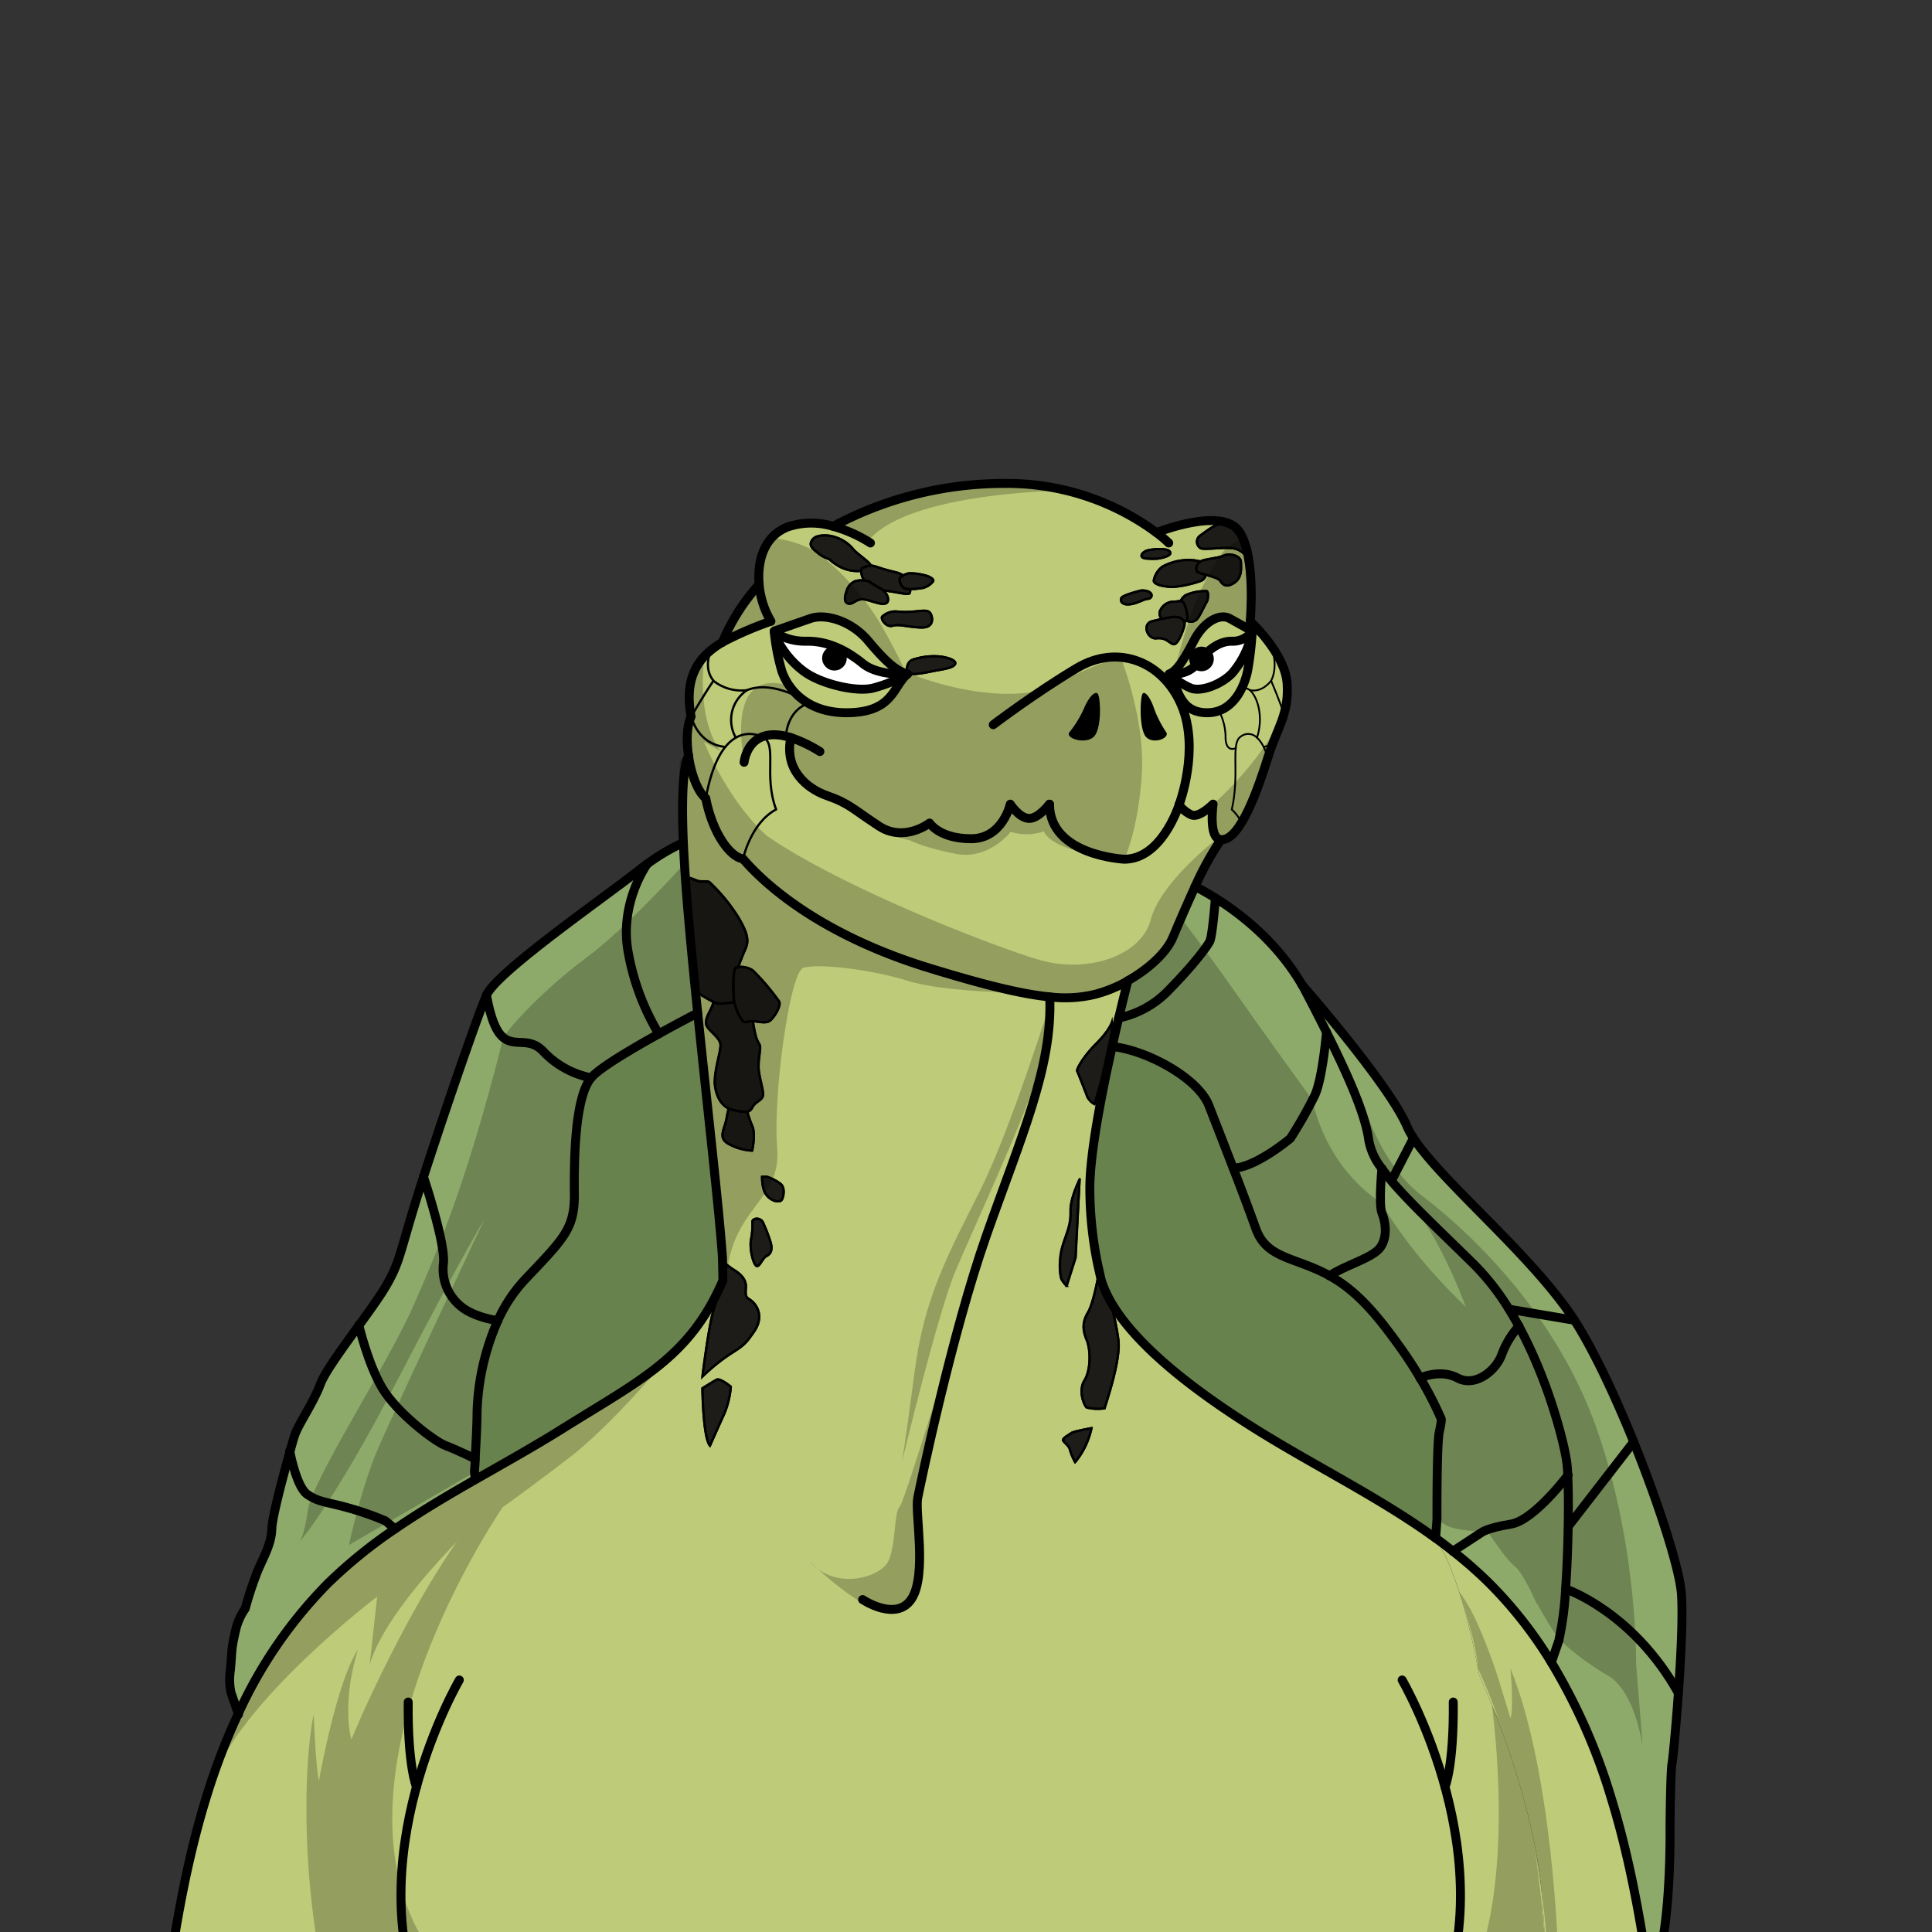 <svg xmlns="http://www.w3.org/2000/svg" xmlns:xlink="http://www.w3.org/1999/xlink" viewBox="0 0 432 432">
  <rect x="0" y="0" width="432" height="432" fill="#333333" stroke="none"/>
  <defs>
    <style>.BUNTAI_TURTLE_BODY_TURTLE_BODY_42_cls-1,.BUNTAI_TURTLE_BODY_TURTLE_BODY_42_cls-10,.BUNTAI_TURTLE_BODY_TURTLE_BODY_42_cls-11{fill:none;stroke-linecap:round;stroke-linejoin:round;}.BUNTAI_TURTLE_BODY_TURTLE_BODY_42_cls-1,.BUNTAI_TURTLE_BODY_TURTLE_BODY_42_cls-10,.BUNTAI_TURTLE_BODY_TURTLE_BODY_42_cls-11,.BUNTAI_TURTLE_BODY_TURTLE_BODY_42_cls-5{stroke:#000;}.BUNTAI_TURTLE_BODY_TURTLE_BODY_42_cls-1{stroke-width:2px;}.BUNTAI_TURTLE_BODY_TURTLE_BODY_42_cls-2{isolation:isolate;}.BUNTAI_TURTLE_BODY_TURTLE_BODY_42_cls-3{fill:#8daa6a;}.BUNTAI_TURTLE_BODY_TURTLE_BODY_42_cls-4{fill:#becb79;}.BUNTAI_TURTLE_BODY_TURTLE_BODY_42_cls-5{fill:#1d1c18;stroke-miterlimit:10;}.BUNTAI_TURTLE_BODY_TURTLE_BODY_42_cls-10,.BUNTAI_TURTLE_BODY_TURTLE_BODY_42_cls-5{stroke-width:0.5px;}.BUNTAI_TURTLE_BODY_TURTLE_BODY_42_cls-6{fill:#fff;}.BUNTAI_TURTLE_BODY_TURTLE_BODY_42_cls-7{clip-path:url(#BUNTAI_TURTLE_BODY_TURTLE_BODY_42_clip-path);}.BUNTAI_TURTLE_BODY_TURTLE_BODY_42_cls-8{opacity:0.22;mix-blend-mode:multiply;}.BUNTAI_TURTLE_BODY_TURTLE_BODY_42_cls-9{fill:#67824d;}.BUNTAI_TURTLE_BODY_TURTLE_BODY_42_cls-11{stroke-width:0.4px;}</style>
    <clipPath id="clip-path">
      <path class="BUNTAI_TURTLE_BODY_TURTLE_BODY_42_cls-1" d="M280,141.13a5.28,5.28,0,0,1-4.49,2.25c-3-.08-5.68,2.16-7.86,5s-6.21,2.33-6.21,2.33a17.09,17.09,0,0,0,4.89,3.18c2.45.87,7-1,9.23-3.41A20.15,20.15,0,0,0,280,141.13Z" />
    </clipPath>
  </defs>
  <g class="BUNTAI_TURTLE_BODY_TURTLE_BODY_42_cls-2">
    <g id="body">
      <path class="BUNTAI_TURTLE_BODY_TURTLE_BODY_42_cls-3" d="M152.78,188.41a45.79,45.79,0,0,0-8,4.73c-.75.53-1.53,1.12-2.34,1.76-7.52,5.94-31.43,22.48-33.64,27.61-2,4.51-9.65,26.81-14.09,40.61-.62,1.91-1.17,3.66-1.64,5.18-3.85,12.46-3.67,14.06-7,19.66-1.29,2.15-3.47,5.18-5.77,8.34-3.69,5.1-7.67,10.53-8.64,13.15-1.58,4.24-4.9,8.91-5.77,11.49-.2.6-.58,1.85-1,3.48-1.55,5.42-4.05,14.89-4.11,17.41-.09,3.27-1.67,6-3.06,9.17a79.94,79.94,0,0,0-2.89,8.69,13.93,13.93,0,0,0-2,4.24c-1.35,5.59-.83,5.2-1.39,10.14a13.19,13.19,0,0,0,.24,4.49l1.65,4.79A100.89,100.89,0,0,1,73.37,354,107.93,107.93,0,0,1,88.26,341.9c3.38-2.32,6.86-4.5,10.39-6.62q3.76-2.26,7.6-4.43l-.16-1.77c0-.89.11-1.87.16-2.88.21-3.78.42-8.07.42-10.37a54.59,54.59,0,0,1,4.65-20.53,33.57,33.57,0,0,1,5.92-9c8.92-9.44,11.27-11.45,11.19-19.49s.17-21.49,3.75-25.78c1.85-2.21,8.81-6.35,15.12-9.86,3.37-1.87,6.56-3.56,8.69-4.67-.87-8.43-1.68-16.72-2.29-24.09C153.24,196.88,153,192.26,152.78,188.41Z" />
      <path class="BUNTAI_TURTLE_BODY_TURTLE_BODY_42_cls-3" d="M376,356.38c-.4-5.46-5-19.79-10.68-34-4.18-10.33-9-20.57-13.26-27.21-9.28-14.38-29.52-30.82-36-40.74a16.84,16.84,0,0,1-1.43-2.6c-3.93-9.22-22.67-30.72-23.49-31.66l0,0c-5.55-9.53-13.68-15.84-19.37-19.39-1.82-1.14-3.39-2-4.54-2.57-2.08,4.45-4,9-5.05,11.53-1.48,3.44-5.48,7-10,9.54h0c0,.15-.9,3.45-2.06,8.33-.45,1.91-.95,4.05-1.46,6.34,7.7.81,19.2,7,21.63,13.18,1.42,3.63,3.46,8.89,5.44,14s3.91,10.29,5.05,13.5c2.27,6.41,7.92,6.35,15,9.79.52.25,1,.52,1.52.8,6.24,3.48,10.73,8.89,16.13,16.5,1.58,2.22,2.95,4.38,4.1,6.34a81,81,0,0,1,4.72,9.16s.15.29-.43,2.91-.52,19-.52,19.48l-.3,4.24h0c1.31.94,2.59,1.91,3.86,2.92A95.08,95.08,0,0,1,333,354a94.09,94.09,0,0,1,13.94,17.73A132,132,0,0,1,360.27,402c4.07,13.2,6.51,26.83,8.51,40.52,5.07-6.19,4.64-34,4.64-34s.1-12.46.45-14.21c.17-.86.86-7.8,1.42-15.74C375.87,370.4,376.32,361.17,376,356.38Z" />
      <path class="BUNTAI_TURTLE_BODY_TURTLE_BODY_42_cls-4" d="M344.42,456.62s2.4-12.4.17-34.68-13.84-47.38-13.84-47.38h0c-.15-.84-.31-1.67-.47-2.49s-.32-1.63-.49-2.43-.33-1.58-.5-2.36-.34-1.55-.52-2.3a95.58,95.58,0,0,0-4.26-14,26,26,0,0,0-4.33-7.63l.81.58c1.31.94,2.59,1.91,3.86,2.92A95.08,95.08,0,0,1,333,354a94.09,94.09,0,0,1,13.94,17.73A132,132,0,0,1,360.27,402c4.07,13.2,6.51,26.83,8.51,40.52.69,4.71,1.33,9.44,2,14.15Z" />
      <path class="BUNTAI_TURTLE_BODY_TURTLE_BODY_42_cls-4" d="M344.59,421.94c-2.24-22.28-13.84-47.38-13.84-47.38h0c-.62-3.35-1.27-6.57-2-9.58a95.58,95.58,0,0,0-4.26-14,26,26,0,0,0-4.33-7.63q-2.12-1.52-4.28-2.94a14.46,14.46,0,0,0-9.6.27c-3.75,1.32-7.06,3.65-10.41,5.81l-.3.2.3-.2c3.35-2.16,6.66-4.49,10.41-5.81a14.46,14.46,0,0,1,9.6-.27c-11.3-7.48-23.63-13.66-35.15-20.87-17.73-11.09-31.38-22.81-34.54-33.41l-.76-3.39a85.26,85.26,0,0,1-1.76-17.36c.07-7.75,2.68-21.07,5-31.41.51-2.29,1-4.43,1.46-6.34,1.16-4.88,2-8.18,2.06-8.33h0c4.48-2.53,8.48-6.1,10-9.54,1.09-2.57,3-7.08,5.05-11.53A66.56,66.56,0,0,1,273,187.77c4.36.43,8.49-11.92,10.59-18.57s4.63-9.38,4.24-16.24-8.26-14-8.26-14,1.35-14.59-2.49-20.14-18.47.31-18.47.31a56.15,56.15,0,0,0-34-11,80.71,80.71,0,0,0-38.27,9.58,16.76,16.76,0,0,0-10.08.06c-5.4,2-7,7.56-6.53,12.92h0a45.13,45.13,0,0,0-8.2,12.91h0c-5.24,3.09-8.65,7.64-7,16.63-1,2.18-1.05,5.54-.57,8.82,0,0-1.95,1.52-1.2,19.35.17,3.85.46,8.47.92,14,.61,7.37,1.42,15.66,2.29,24.09,2.23,21.76,4.85,44.46,5.53,54.69l.11,5.11c-7.4,17.19-18.27,22.15-36,33.24-6.31,3.95-12.87,7.59-19.37,11.31q-3.82,2.17-7.6,4.43c-3.53,2.12-7,4.3-10.39,6.62A107.93,107.93,0,0,0,73.37,354a100.89,100.89,0,0,0-20.16,29.34A143.37,143.37,0,0,0,46.09,402c-5.47,17.75-8,36.26-10.48,54.67H344.42S346.83,444.22,344.59,421.94ZM86.2,366a.5.5,0,0,0,0-.12c0,.09,0,.19,0,.29Zm-.38,2.4-.09.65Zm-.15,1c-.08.59-.16,1.2-.24,1.82C85.51,370.64,85.59,370,85.67,369.44Zm-.3,2.25c0,.29-.07.57-.11.86C85.3,372.26,85.33,372,85.37,371.69ZM74.3,448.51a93.31,93.31,0,0,1-2.91-27.92c.42-9.77,3.13-19.59,6-27.47-2.87,7.88-5.58,17.69-6,27.47A93.31,93.31,0,0,0,74.3,448.51Zm12.23-84.29a.36.36,0,0,1,0-.1Zm24.23-28.54c-3.75-1.31-8.1-1.47-11.49.63s-5.2,6-6.72,9.67q-2.91,7.09-5.13,14.44l-.09.32.09-.32q2.22-7.34,5.13-14.44c1.52-3.71,3.36-7.59,6.72-9.67s7.74-1.94,11.49-.63,7,3.65,10.41,5.81l.39.26-.39-.26C117.81,339.33,114.51,337,110.76,335.68ZM87.19,361.25l0-.16Z" />
      <path class="BUNTAI_TURTLE_BODY_TURTLE_BODY_42_cls-5" d="M248.63,228.56c.51,3.95-3.9,18.33-3.9,18.33a4,4,0,0,1-1.61-1.66c-.35-1-2.09-5.41-2.27-5.76s1.31-3.15,4.28-6.12S248.63,228.56,248.63,228.56Z" />
      <path class="BUNTAI_TURTLE_BODY_TURTLE_BODY_42_cls-5" d="M241.41,263.64l-.94,17.55-2,6.33a7.77,7.77,0,0,1-1.1-1.39c-.35-.64-.82-4.37.29-7.81s1.74-4.49,1.69-7.51S241.41,263.82,241.41,263.64Z" />
      <path class="BUNTAI_TURTLE_BODY_TURTLE_BODY_42_cls-5" d="M247.57,289.62c.74,1.31,1.87,5.38,2.49,10S247,314.7,247,314.92a10.37,10.37,0,0,1-4-.18c-.48-.3-2-3.67-.53-6s1.45-6.81.53-9.08-1-3.94.3-6.21,2.48-9.16,2.48-9.16A35.25,35.25,0,0,0,247.57,289.62Z" />
      <path class="BUNTAI_TURTLE_BODY_TURTLE_BODY_42_cls-5" d="M239.48,320.47c.57-.44,4.59-1.14,4.59-1.14a17.79,17.79,0,0,1-3.67,7.6,15,15,0,0,1-1.18-2.79c0-.62-1.14-1.49-1.48-2S238.92,320.9,239.48,320.47Z" />
      <path class="BUNTAI_TURTLE_BODY_TURTLE_BODY_42_cls-5" d="M163.41,310.07a19.25,19.25,0,0,1-1.89,7c-1.86,4.11-2.77,6.2-2.77,6.2-1.58-1.83-1.69-12.84-1.69-12.84s2.38-1.49,3.17-1.92S163.41,310.07,163.41,310.07Z" />
      <path class="BUNTAI_TURTLE_BODY_TURTLE_BODY_42_cls-5" d="M168.57,291.39c1.26,1.42,1.88,3.74,0,6.44s-2.31,3.06-5.37,5a42.79,42.79,0,0,0-6.14,5s1.42-11.55,2.51-14.93,2.93-10.06,2.93-10.06l.91.68c.91.68,3.64,1.85,3.37,4.56S167.31,290,168.57,291.39Z" />
      <path class="BUNTAI_TURTLE_BODY_TURTLE_BODY_42_cls-5" d="M170.65,273.43a35.78,35.78,0,0,1,1.67,4.36c.52,1.93-.12,2.63-1,3.09s-1.58,2.68-2.27,2.1-1.52-3.9-1.11-5.94a17.21,17.21,0,0,0,.29-4C168.59,272.2,170.22,272.32,170.65,273.43Z" />
      <path class="BUNTAI_TURTLE_BODY_TURTLE_BODY_42_cls-5" d="M171.5,263.12a10.36,10.36,0,0,1,3.09,1.63c1.11,1,.52,3.2.17,3.61s-1.8.52-3.14-.87-1.22-4.37-1.22-4.37Z" />
      <path class="BUNTAI_TURTLE_BODY_TURTLE_BODY_42_cls-5" d="M162.42,250.24c.21-1.11.38-1.88.49-2.42a3.74,3.74,0,0,0,1.06.33,11.44,11.44,0,0,0,3.13.44,25.38,25.38,0,0,0,1.08,3.11c.88,1.92,0,5.59,0,5.59a12.29,12.29,0,0,1-5.07-1.4C160.38,254.5,162,252.63,162.42,250.24Z" />
      <path class="BUNTAI_TURTLE_BODY_TURTLE_BODY_42_cls-5" d="M168.38,228.35c.09.64.23,1.47.44,2.49.53,2.51,1.17,2.39,1.17,3.38s-.29,2.22-.35,4.08.76,4.2,1,6-1.46,1.69-2.39,3.32a1.74,1.74,0,0,1-1.14,1,11.44,11.44,0,0,1-3.13-.44,3.74,3.74,0,0,1-1.06-.33c-1.64-.76-2.72-2.65-3-5-.4-2.79,1.22-7.34,1.22-9.14s-3-3.38-3.21-4.72.7-2.5,1.28-3.85a6.52,6.52,0,0,0,.36-1.08,3.52,3.52,0,0,0,1.19.36,18.13,18.13,0,0,0,3.46-.38,11.12,11.12,0,0,0,1.92,4.31c.65.35.82.06,1.87,0A2.1,2.1,0,0,1,168.38,228.35Z" />
      <path class="BUNTAI_TURTLE_BODY_TURTLE_BODY_42_cls-5" d="M168,228.34c-1,.06-1.22.35-1.87,0a11.12,11.12,0,0,1-1.92-4.31,9.1,9.1,0,0,1-.11-.93c-.18-2.86-.06-6.35.4-6.7a1.47,1.47,0,0,1,.7-.19,4.85,4.85,0,0,1,3.15.77,52.31,52.31,0,0,1,5.88,6.93c.58,1-1.28,3.91-2.21,4.43s-2.49.06-3.59,0A2.1,2.1,0,0,0,168,228.34Z" />
      <path class="BUNTAI_TURTLE_BODY_TURTLE_BODY_42_cls-5" d="M160.7,224.41a3.52,3.52,0,0,1-1.19-.36,29,29,0,0,1-4-2.43L152.61,196a14.73,14.73,0,0,1,3,.88c1.08.52,2.45.08,3,.43a39.56,39.56,0,0,1,6.55,8c2.07,3.53,2.3,5.16,1.52,6.91s-1.55,3.88-1.55,3.88v.21a1.47,1.47,0,0,0-.7.19c-.46.35-.58,3.84-.4,6.7a9.1,9.1,0,0,0,.11.93A18.13,18.13,0,0,1,160.7,224.41Z" />
      <path class="BUNTAI_TURTLE_BODY_TURTLE_BODY_42_cls-5" d="M210.18,146.79c2,.23,4,1,3.29,1.85s-2.8,1-5.61,1.58-4.87.73-5.05-.11c0,0-.32-2,1.28-2.61A14.93,14.93,0,0,1,210.18,146.79Z" />
      <path class="BUNTAI_TURTLE_BODY_TURTLE_BODY_42_cls-5" d="M208.16,137.32c.46,1,.67,3.1-2.25,3s-4.87-.83-6.34-.39-2.84-1.73-2.23-2.12a4.32,4.32,0,0,1,3.15-1.07,20.31,20.31,0,0,0,4,0C206.74,136.49,207.7,136.36,208.16,137.32Z" />
      <path class="BUNTAI_TURTLE_BODY_TURTLE_BODY_42_cls-5" d="M197.47,132c1.21,1,1.43,2.63.57,2.93s-2-.2-4.28-.79-2.75,1-3.95.85-.94-1.66-.59-2.6a3.49,3.49,0,0,1,1.9-2.41,4.81,4.81,0,0,1,2.13-.17c.58.07,1,.17,1,.17a24.23,24.23,0,0,0,2.58,1.58A3.54,3.54,0,0,1,197.47,132Z" />
      <path class="BUNTAI_TURTLE_BODY_TURTLE_BODY_42_cls-5" d="M206.29,128.51c1.55.28,2.65,1,2.39,1.46a4.18,4.18,0,0,1-2.3,1.5,19.07,19.07,0,0,1-2.87.27,4.53,4.53,0,0,1-1.16-.14c-.93-.31-1.69-2.32-.82-2.64l.45-.29a3.4,3.4,0,0,1,1.26-.48A12,12,0,0,1,206.29,128.51Z" />
      <path class="BUNTAI_TURTLE_BODY_TURTLE_BODY_42_cls-5" d="M202.35,131.6a4.53,4.53,0,0,0,1.16.14,1.62,1.62,0,0,1-.09.86c-.29.47-1.95,0-4.45-.38l-1.5-.25a3.54,3.54,0,0,0-.63-.44,24.23,24.23,0,0,1-2.58-1.58s-.43-.1-1-.17a3.73,3.73,0,0,1-.69-2.11l.18-.6a5.22,5.22,0,0,1,1.94-.6c.93,0,1.4.39,3.91,1.06s2.08.42,3.39,1.14l-.45.29C200.66,129.28,201.42,131.29,202.35,131.6Z" />
      <path class="BUNTAI_TURTLE_BODY_TURTLE_BODY_42_cls-5" d="M190.49,122.47c.93,1.31,3.73,3,4.15,3.88a.56.56,0,0,1,0,.12,5.22,5.22,0,0,0-1.94.6l-.18.6h-.15a8.55,8.55,0,0,1-4.31-.79,11,11,0,0,1-2.66-1.84,7.9,7.9,0,0,1-2.25-1.15c-.81-.7-2.34-1.6-1.79-2.76s1.53-1.42,3.38-1.42A8.78,8.78,0,0,1,190.49,122.47Z" />
      <path class="BUNTAI_TURTLE_BODY_TURTLE_BODY_42_cls-5" d="M256.7,133.91c-1,.05-2.23,1-4,1.23s-2.31-.66-2-1.4,4.5-1.71,4.5-1.71C258.17,132,257.75,133.87,256.7,133.91Z" />
      <path class="BUNTAI_TURTLE_BODY_TURTLE_BODY_42_cls-5" d="M264.84,139.25a1.78,1.78,0,0,1-.06.87c-.44,1.48-1.53,4.37-2.58,3.88s-1.63-1.48-3.61-1.26-3.29-3.06-1.1-3.8c0,0,1.1-.28,2.32-.55a18.85,18.85,0,0,1,2.78-.46C263.65,137.9,264.66,138.34,264.84,139.25Z" />
      <path class="BUNTAI_TURTLE_BODY_TURTLE_BODY_42_cls-5" d="M264.87,135.18a8.39,8.39,0,0,1,.65,3.19c0,.06-.13.19-.25.34l-.43.54c-.18-.91-1.19-1.35-2.25-1.32a18.85,18.85,0,0,0-2.78.46,1.61,1.61,0,0,1-.36-1.94,3.35,3.35,0,0,1,3.06-1.93c.63,0,1.12-.16,1.51-.12S264.65,134.6,264.87,135.18Z" />
      <path class="BUNTAI_TURTLE_BODY_TURTLE_BODY_42_cls-5" d="M269.83,134.61c-.29.39-1.34,2.75-2,3.63a1.87,1.87,0,0,1-2.57.47c.12-.15.21-.28.25-.34a8.39,8.39,0,0,0-.65-3.19c-.22-.58-.5-.76-.85-.78a2.77,2.77,0,0,1,1.2-1.36,10.77,10.77,0,0,1,4.61-.87C270.33,132.34,270.13,134.22,269.83,134.61Z" />
      <path class="BUNTAI_TURTLE_BODY_TURTLE_BODY_42_cls-5" d="M258.92,124.91a14.2,14.2,0,0,1-2.27,0c-2.31,0-1.44-1.61.27-1.92s4.45-.44,4.76.52S258.92,124.91,258.92,124.91Z" />
      <path class="BUNTAI_TURTLE_BODY_TURTLE_BODY_42_cls-5" d="M267.66,127.8a8.85,8.85,0,0,0,2,.72,1.91,1.91,0,0,1-1,1.33,25.42,25.42,0,0,1-6.29,1.4c-1.44,0-4.28-.35-4.37-1.4a5,5,0,0,1,2-3.19,12.42,12.42,0,0,1,6.29-1.44,12.07,12.07,0,0,1,2.21.34A1.89,1.89,0,0,0,267.66,127.8Z" />
      <path class="BUNTAI_TURTLE_BODY_TURTLE_BODY_42_cls-5" d="M277.49,125.61c.09,1.44.22,3.5-1.4,4.63s-2.56.66-3.16-.3c-.38-.62-1.92-1-3.31-1.42a8.85,8.85,0,0,1-2-.72,1.89,1.89,0,0,1,.77-2.24,3.39,3.39,0,0,1,1.07-.39c2.62-.52,3.23-.52,4.32-1S277.41,124.17,277.49,125.61Z" />
      <path class="BUNTAI_TURTLE_BODY_TURTLE_BODY_42_cls-5" d="M276,118.4c1.4.86,2.76,4.55,2.67,6a4.45,4.45,0,0,0-3.63-1.84c-2.62-.13-5.94.44-6.59,0a1.67,1.67,0,0,1,0-2.84c1.39-1,3.5-2.66,4.57-2.49A6.69,6.69,0,0,1,276,118.4Z" />
      <path class="BUNTAI_TURTLE_BODY_TURTLE_BODY_42_cls-6" d="M266.73,149.28a6.47,6.47,0,0,1-3.38,1.75,8,8,0,0,0,10.72.73c3.45-2.64,5-9.19,5-9.19a53,53,0,0,1-5.9,1.19C271.26,143.94,266.73,149.28,266.73,149.28Z" />
      <path class="BUNTAI_TURTLE_BODY_TURTLE_BODY_42_cls-6" d="M174.53,142.92a44.7,44.7,0,0,0,8.19,1.16c4.95.29,6.37,1.69,9.32,3.82a23,23,0,0,0,7.77,3.35c-4.5,2.56-8.88,3.32-15,1.13S175.32,145.6,174.53,142.92Z" />
      <path d="M239.05,163.83a24.4,24.4,0,0,0,3.29-5.33c1-2.48,2.5-4.11,3.11-3.38s.94,7-.58,9.26S238.29,165.26,239.05,163.83Z" />
      <path d="M260.83,163.83a25.33,25.33,0,0,1-2.75-5.33c-.8-2.48-2.09-4.11-2.6-3.38s-.78,7,.49,9.26S261.46,165.26,260.83,163.83Z" />
      <path class="BUNTAI_TURTLE_BODY_TURTLE_BODY_42_cls-1" d="M173.12,141.13s4.85-1.71,8.13-2.84,9.08.48,12.88,5,6.12,6.68,8.79,7.42c-3.24,2.67-3.11,8.39-13,8.65s-13.88-5.76-15.09-9.26A48,48,0,0,1,173.12,141.13Z" />
      <path class="BUNTAI_TURTLE_BODY_TURTLE_BODY_42_cls-1" d="M173.12,141.13s2.34,2.34,7.21,2.25,9.11,2.16,12.61,5,10,2.33,10,2.33a31.91,31.91,0,0,1-7.85,3.18c-3.94.87-11.25-1-14.83-3.41S173.77,143.91,173.12,141.13Z" />
      <circle cx="186.58" cy="147.18" r="2.75" />
      <path class="BUNTAI_TURTLE_BODY_TURTLE_BODY_42_cls-1" d="M280,141.13s-3-1.71-5.06-2.84-5.66.48-8,5-3.81,6.68-5.47,7.42c2,2.67,1.93,8.39,8.08,8.65s8.65-5.76,9.4-9.26A73.55,73.55,0,0,0,280,141.13Z" />
      <g class="BUNTAI_TURTLE_BODY_TURTLE_BODY_42_cls-7">
        <circle cx="268.66" cy="147.34" r="2.75" />
      </g>
      <path class="BUNTAI_TURTLE_BODY_TURTLE_BODY_42_cls-1" d="M280,141.13a5.28,5.28,0,0,1-4.49,2.25c-3-.08-5.68,2.16-7.86,5s-6.21,2.33-6.21,2.33a17.09,17.09,0,0,0,4.89,3.18c2.45.87,7-1,9.23-3.41A20.15,20.15,0,0,0,280,141.13Z" />
      <g class="BUNTAI_TURTLE_BODY_TURTLE_BODY_42_cls-8">
        <path d="M235.17,223.11s-9,29.06-16,43.07-12.61,23.91-14.7,40.92c-2.34,17.59-2.8,19.84-2.8,19.84s8-33.35,12-42.79,14.61-32.32,17.53-41.59,3.62-14.46,3.57-14.92S235.17,223.11,235.17,223.11Z" />
        <path d="M216,290.57s-13.57,45.08-14.85,46.36-.81,8.73-2.56,12.23-11.65,6.64-17.59,0c13.75,12.7,18.39,12.26,20.62,10.27s5-3.83,4.22-11.87-1-12.63-1-12.63l6.82-27.3Z" />
        <path d="M228.68,222s-17.48-.1-25.76-2.7-20.29-3.94-23.32-2.87-6.81,28.75-5.82,40.34-10,13.28-11.22,28.2c-4-33.93-7.78-70.14-8.87-86.92s-3.37-33.66,0-27,4.16,8.79,4.16,8.79,2.44,9.35,8.53,12.47c12,11.51,27.93,20.25,36.14,23.13S228.68,222,228.68,222Z" />
        <path d="M157.54,146.72s-2.12,13.06,3.48,21.19l-3.59-2s5.16,13,14.07,21c16.6,11.45,50.16,24.56,60.82,27.7s22.83-.75,25-9,14.4-17.71,14.4-17.71-5.52,10.54-7.12,16.05-6.73,12.89-11.51,15.05-11.5,7.69-38.28-.4-32.77-11.16-41.06-19l-8.28-7.84a17,17,0,0,1-6.18-8.2l-1.83-5.41s-2.73-2.53-3.15-9.11-.75-8.33-.64-8.55a39.06,39.06,0,0,0,.53-6.43C154.25,151.09,157.54,146.72,157.54,146.72Z" />
        <path d="M172.49,120.32s6.61.27,11.51,4.27a56.26,56.26,0,0,1,12.67,14.59c3.32,5.57,6.06,11.52,6.06,11.52a40.76,40.76,0,0,1-7.3-5.92c-3.36-3.53-5.16-5.89-8.85-6.35s-11.73,1.87-11.73,1.87h-1.73l-1.53-.66S166.32,128.49,172.49,120.32Z" />
        <path d="M278.88,120.32a9.06,9.06,0,0,0-6.27,4.27,59.89,59.89,0,0,0-6.9,14.59c-1.81,5.57-3.3,11.52-3.3,11.52a31.37,31.37,0,0,0,4-5.92c1.83-3.53,2.82-5.89,4.83-6.35s6.39,1.87,6.39,1.87h.94l.83-.66S282.24,128.49,278.88,120.32Z" />
        <path d="M203.52,150.63s16.91,7.12,30.28,3.46c13.58-7,16.86-6.91,16.86-6.91s5.51,13.74,4.64,26.23-3.91,18.72-3.91,18.72-15.68-1.2-18-6.24A11.67,11.67,0,0,1,226,186s-4.93,6.39-12.34,4.91-10.17-3-10.17-3a31.85,31.85,0,0,1-13.22-6.29c-6.65-5.25-10.32-5.77-10.32-5.77l-3.85-10.29s-2.44-2.07-6.64,0c-3.67,3.56-3.11,4.09-3.11,4.09s-4.44-20.79,10.17-16.3c7.53,6.25,14.09,9,20,4.67S203.52,150.63,203.52,150.63Z" />
        <path d="M153,193.14s-12.64,14.18-22,21.08-17.64,16-18.47,17.83c-7.48,29.79-13.77,45.69-20.06,59.85s-22.72,39-23.68,46-2.36,7.57-2.36,7.57,7.88-8.75,22.35-36.7,19.6-36.23,19.6-36.23-20.86,44.15-24.3,52.43-6.06,20.5-6.06,20.5l27.33-15.84s6.7-4.87,7.81-8.2-.12-5.55,8.21-7.41c13.68-5.83,21.44-11.23,26.24-17.88s7.24-11.25,10.53-13.29l3.3-2-7.1-76.69Z" />
        <path d="M264.14,205.4s5.48,7.07,11.6,15.81S293.48,246,293.48,246s2.41,14.28,15.19,22.84c12.34,19.83,24.29,26.82,27.8,32.46,4.63,24.51,8.49,34.92,8.49,34.92v19l-1.3,3.48s-3.06-7.05-5-8.52-5.92-7.6-5.92-7.6-7.63-.2-9.74-1.72-6.34-4.68-6.34-4.68l-28.79-20.62s-3.71-9.12-6.84-10.19-11.29-2.58-11.29-2.58l-24.27-20.07s-3.65-8.1-1.18-23.89,6.66-39.22,6.66-39.22S260.39,217.55,264.14,205.4Z" />
        <path d="M304.32,244.89s3.49,14.76,13.72,22.54,29.79,25.87,39,52.08S365.83,372,365.83,372s1.52,18.43,1.41,18.12-1.74-12.61-8.31-15.8c0,0-8.57-5.12-11.33-9.25a84.86,84.86,0,0,1-4.88-8.4l-11.4-54.06s-6.47-22.8-17-35.12c-7.07-9.12-7.65-10.44-8.29-13.27S304.32,244.89,304.32,244.89Z" />
        <path d="M238.24,109.7s-36,.21-44.5,11.72c-6.61-3.48-7.16-4.45-7.16-4.45a107.66,107.66,0,0,1,21.28-7.27C219.33,107.18,238.24,109.7,238.24,109.7Z" />
        <polygon points="169.5 131.74 171.74 139.28 162.35 143.16 163.17 138.99 169.5 131.74" />
        <path d="M270.7,180.35s11.27-9.61,16.15-20.74c-5.37,14.56-5.33,20.78-8.92,24.34s-5.05,4-5.05,4S268.71,186.54,270.7,180.35Z" />
        <path d="M148.92,304S137,318.56,126.85,326.29s-14.33,10.64-14.33,10.64-2.84-4.87-13.9-.94c9.94-6.46,27.42-16.42,27.42-16.42A139.37,139.37,0,0,0,148.92,304Z" />
        <path d="M326.32,356s3.87,11.26,4.15,17.05c4.27,8.81,15,37.83,15.57,66l2.3-3.15s-1.13-39.49-10.6-62.85c.81,9.9,0,11.13,0,11.13l-2.53-8.28S330.68,361.26,326.32,356Z" />
        <path d="M213.8,456.62a150.93,150.93,0,0,1-14.67,10.32H84.45c-.5-.59-1-1.19-1.44-1.78a1.13,1.13,0,0,0-.1-.13,53.78,53.78,0,0,1-5.23-8.41,63,63,0,0,1-3.28-7.76c-.65-1.84-1.18-3.56-1.65-5.12l0-.11c-5.63-24.46-4.69-50.6-2.6-60.28.53,13.22,1.18,14.79,1.18,14.79S75.14,376.42,80,368.9a.29.29,0,0,1,0,.1,50.39,50.39,0,0,0-1.27,5.09c0,.13-.06.27-.08.4a42.05,42.05,0,0,0-.74,9.9.34.34,0,0,0,0,.1,22.38,22.38,0,0,0,.66,4.45c.49-1.14,1.06-2.46,1.72-3.93a.61.61,0,0,0,0-.12c1.27-2.84,2.83-6.22,4.62-9.9v0c4.67-9.6,10.88-21.23,17.38-30.45a76.81,76.81,0,0,1,7.4-9.16l.26-.27a37.68,37.68,0,0,1,3.09-2.84l.88-.69-.17.61-1.16,4.27-.13.48S75,391.12,92.26,429.26c6.41,14.17,21.59,22.67,39.36,27.36C161.67,464.55,199.1,461.55,213.8,456.62Z" />
        <path d="M113.81,332.18l-3.14,4.28s-23.41,20.83-28,35.65L84.34,357S53.76,380.13,47,399c7.48-18.37,12.17-31.25,26.74-45.39s27.81-20.08,27.81-20.08Z" />
        <path d="M344.48,456.62q-.28,1.19-.63,2.4a58.55,58.55,0,0,1-2.9,7.92H241a96.44,96.44,0,0,1-6.3-10.32c20.26,14.5,51.56,10.52,73.23,0,12.34-6,21.56-14.1,23.84-22.13,6.15-21.62,2-51.81,1.82-53.15v0c.19.35.37.69.54,1.05s.27.52.4.78.26.54.38.81h0c3.6,7.65,6,16.58,7.55,25.31a.37.37,0,0,1,0,.12c.38,2.05.71,4.09,1,6.1a.13.13,0,0,0,0,.06c0,.12,0,.25.05.37.82,5.65,1.36,11,1.75,15.76a.71.71,0,0,0,0,.14c.3,3.58.51,6.76.7,9.36,0,0,0,.08,0,.12A51.89,51.89,0,0,1,344.48,456.62Z" />
      </g>
      <path class="BUNTAI_TURTLE_BODY_TURTLE_BODY_42_cls-9" d="M156,226.5c-2.13,1.11-5.32,2.8-8.69,4.67C141,234.68,134,238.82,132.18,241c-3.58,4.29-3.84,17.74-3.75,25.78s-2.27,10.05-11.19,19.49a33.57,33.57,0,0,0-5.92,9,54.59,54.59,0,0,0-4.65,20.53c0,2.3-.21,6.59-.42,10.37,0,1-.11,2-.16,2.88l.16,1.77c6.5-3.72,13.06-7.36,19.37-11.31,17.74-11.09,28.61-16.05,36-33.24l-.11-5.11C160.84,271,158.22,248.26,156,226.5Z" />
      <path class="BUNTAI_TURTLE_BODY_TURTLE_BODY_42_cls-9" d="M322.23,317.29a81,81,0,0,0-4.72-9.16c-1.15-2-2.52-4.12-4.1-6.34-5.4-7.61-9.89-13-16.13-16.5-.49-.28-1-.55-1.52-.8-7.05-3.44-12.7-3.38-15-9.79-1.14-3.21-3.06-8.31-5.05-13.5s-4-10.42-5.44-14c-2.43-6.21-13.93-12.37-21.63-13.18-2.31,10.34-4.92,23.66-5,31.41a85.26,85.26,0,0,0,1.76,17.36l.76,3.39c3.16,10.6,16.81,22.32,34.54,33.41,11.52,7.21,23.85,13.39,35.15,20.87a9.82,9.82,0,0,1,1.88.9,10.68,10.68,0,0,1,2.4,2l.81.58h0l.3-4.24c0-.52-.06-16.9.52-19.48S322.23,317.29,322.23,317.29Z" />
      <path class="BUNTAI_TURTLE_BODY_TURTLE_BODY_42_cls-1" d="M261.33,121.41a27.86,27.86,0,0,0-2.74-2.31,56.15,56.15,0,0,0-34-11,80.71,80.71,0,0,0-38.27,9.58" />
      <path class="BUNTAI_TURTLE_BODY_TURTLE_BODY_42_cls-1" d="M252.19,219.29c4.48-2.53,8.48-6.1,10-9.54,1.09-2.57,3-7.08,5.05-11.53A66.56,66.56,0,0,1,273,187.77" />
      <path class="BUNTAI_TURTLE_BODY_TURTLE_BODY_42_cls-1" d="M161.53,143.61c-5.24,3.09-8.65,7.64-7,16.63-1,2.18-1.05,5.54-.57,8.82.59,4.08,2.06,8,3.84,9.41,1.63,8.27,5.65,13.22,8.33,13.57,6.17,7.17,19.16,17.5,41.47,24.36,13,4,21.16,5.92,27.06,6.5a28.77,28.77,0,0,0,10.16-.56,30.15,30.15,0,0,0,7.35-3" />
      <path class="BUNTAI_TURTLE_BODY_TURTLE_BODY_42_cls-1" d="M194.63,121.41a30.32,30.32,0,0,0-8.27-3.7,16.76,16.76,0,0,0-10.08.06c-5.4,2-7,7.56-6.53,12.92a19.21,19.21,0,0,0,2.63,8.23,76.52,76.52,0,0,0-10.84,4.68" />
      <path class="BUNTAI_TURTLE_BODY_TURTLE_BODY_42_cls-1" d="M234.68,179.83c0,11.49,16.71,12.29,16.71,12.29,8.18,0,12-11.39,12.29-12.24" />
      <path class="BUNTAI_TURTLE_BODY_TURTLE_BODY_42_cls-1" d="M258.59,119.1s14.62-5.86,18.47-.31,2.49,20.14,2.49,20.14,7.86,7.17,8.26,14-2.14,9.59-4.24,16.24-6.23,19-10.59,18.57c-2.82-.21-1.73-7.94-1.73-7.94s-3.13,3.18-4.88,2.4c-1.56-.71-2.74-2.07-2.69-2.35v0" />
      <path class="BUNTAI_TURTLE_BODY_TURTLE_BODY_42_cls-1" d="M176.84,164.93h0c-1.54,7.05,3.44,11.38,8.12,13,5,1.74,6,3.14,11.62,6.81s11.28-.7,11.28-.7,2.18,3.5,9.26,3.5,8.78-7.73,8.78-7.73,1.83,2.92,4,3.18,4.76-3.18,4.76-3.18" />
      <path class="BUNTAI_TURTLE_BODY_TURTLE_BODY_42_cls-1" d="M166.38,170.44s.82-8.52,10.46-5.5a30.17,30.17,0,0,1,6.49,3.11" />
      <path class="BUNTAI_TURTLE_BODY_TURTLE_BODY_42_cls-1" d="M336.49,456.62h34.26c-.64-4.71-1.28-9.44-2-14.15-2-13.69-4.44-27.32-8.51-40.52a132,132,0,0,0-13.34-30.21A94.09,94.09,0,0,0,333,354a95.08,95.08,0,0,0-8.15-7.16c-1.27-1-2.55-2-3.86-2.92l-.81-.58q-2.12-1.52-4.28-2.94c-11.3-7.48-23.63-13.66-35.15-20.87-17.73-11.09-31.38-22.81-34.54-33.41l-.76-3.39a85.26,85.26,0,0,1-1.76-17.36c.07-7.75,2.68-21.07,5-31.41.51-2.29,1-4.43,1.46-6.34,1.16-4.88,2-8.18,2.06-8.33h0" />
      <path class="BUNTAI_TURTLE_BODY_TURTLE_BODY_42_cls-1" d="M154,169.06s-1.95,1.52-1.2,19.35c.17,3.85.46,8.47.92,14,.61,7.37,1.42,15.66,2.29,24.09,2.23,21.76,4.85,44.46,5.53,54.69l.11,5.11c-7.4,17.19-18.27,22.15-36,33.24-6.31,3.95-12.87,7.59-19.37,11.31q-3.82,2.17-7.6,4.43c-3.53,2.12-7,4.3-10.39,6.62A107.93,107.93,0,0,0,73.37,354a100.89,100.89,0,0,0-20.16,29.34A143.37,143.37,0,0,0,46.09,402c-5.47,17.75-8,36.26-10.48,54.67h45" />
      <path class="BUNTAI_TURTLE_BODY_TURTLE_BODY_42_cls-1" d="M192.88,357.67s7.6,5.12,11-.24.67-19.23,1.32-22.49,7.64-36.7,15.33-58.6,14.89-37.75,14.19-53.44" />
      <path class="BUNTAI_TURTLE_BODY_TURTLE_BODY_42_cls-1" d="M263.69,179.83s4.63-12.28.52-22.06-14.15-13.9-23.42-8.39-18.7,12.67-18.7,12.67" />
      <path class="BUNTAI_TURTLE_BODY_TURTLE_BODY_42_cls-1" d="M152.78,188.41a45.79,45.79,0,0,0-8,4.73c-.75.53-1.53,1.12-2.34,1.76-7.52,5.94-31.43,22.48-33.64,27.61-2,4.51-9.65,26.81-14.09,40.61-.62,1.91-1.17,3.66-1.64,5.18-3.85,12.46-3.67,14.06-7,19.66-1.29,2.15-3.47,5.18-5.77,8.34-3.69,5.1-7.67,10.53-8.64,13.15-1.58,4.24-4.9,8.91-5.77,11.49-.2.6-.58,1.85-1,3.48-1.55,5.42-4.05,14.89-4.11,17.41-.09,3.27-1.67,6-3.06,9.17a79.94,79.94,0,0,0-2.89,8.69,13.93,13.93,0,0,0-2,4.24c-1.35,5.59-.83,5.2-1.39,10.14a13.19,13.19,0,0,0,.24,4.49l1.65,4.79" />
      <path class="BUNTAI_TURTLE_BODY_TURTLE_BODY_42_cls-1" d="M156,226.5c-2.13,1.11-5.32,2.8-8.69,4.67C141,234.68,134,238.82,132.18,241c-3.58,4.29-3.84,17.74-3.75,25.78s-2.27,10.05-11.19,19.49a33.57,33.57,0,0,0-5.92,9,54.59,54.59,0,0,0-4.65,20.53c0,2.3-.21,6.59-.42,10.37,0,1-.11,2-.16,2.88l.16,1.77" />
      <path class="BUNTAI_TURTLE_BODY_TURTLE_BODY_42_cls-1" d="M267.2,198.22c1.15.58,2.72,1.43,4.54,2.57,5.69,3.55,13.82,9.86,19.37,19.39,0,0,0,0,0,0,.35.59.68,1.21,1,1.83q2.48,4.74,4.46,8.72c6,12,8.85,19.32,9.52,24.37a14.27,14.27,0,0,0,2.86,6.14c.59.83,1.28,1.71,2,2.62,4.14,4.92,10.63,11,18.63,18.85a54.47,54.47,0,0,1,7.82,10c.76,1.23,1.48,2.49,2.17,3.76,6.77,12.42,10.17,26.25,10.75,30.39.1.69.18,1.68.23,2.9.14,2.84.18,6.91.1,11.37-.07,4.63-.26,9.67-.58,14.15a69.32,69.32,0,0,1-1.46,11.27c0,.05,0,.1,0,.15l-1.72,5" />
      <path class="BUNTAI_TURTLE_BODY_TURTLE_BODY_42_cls-1" d="M248.67,234c7.7.81,19.2,7,21.63,13.18,1.42,3.63,3.46,8.89,5.44,14s3.91,10.29,5.05,13.5c2.27,6.41,7.92,6.35,15,9.79.52.25,1,.52,1.52.8,6.24,3.48,10.73,8.89,16.13,16.5,1.58,2.22,2.95,4.38,4.1,6.34a81,81,0,0,1,4.72,9.16s.15.29-.43,2.91-.52,19-.52,19.48l-.3,4.24" />
      <path class="BUNTAI_TURTLE_BODY_TURTLE_BODY_42_cls-1" d="M291.11,220.18l0,0c.82.94,19.56,22.44,23.49,31.66a16.84,16.84,0,0,0,1.43,2.6c6.45,9.92,26.69,26.36,36,40.74,4.27,6.64,9.08,16.88,13.26,27.21,5.72,14.17,10.28,28.5,10.68,34,.35,4.79-.1,14-.68,22.18-.56,7.94-1.25,14.88-1.42,15.74-.35,1.75-.45,14.21-.45,14.21s.43,27.77-4.64,34" />
      <path class="BUNTAI_TURTLE_BODY_TURTLE_BODY_42_cls-1" d="M144.75,193.14s-6.36,8.75-4.27,19.85a53.46,53.46,0,0,0,6.82,18.18h0" />
      <path class="BUNTAI_TURTLE_BODY_TURTLE_BODY_42_cls-1" d="M94.68,263.12s5,15,4.47,19.36a10.72,10.72,0,0,0,4.55,10.11c3,2.1,7.62,2.71,7.62,2.71" />
      <path class="BUNTAI_TURTLE_BODY_TURTLE_BODY_42_cls-1" d="M80.23,296.3s2,8.58,5.23,14.06,11.65,11.94,14.22,12.9,6.57,2.94,6.57,2.94" />
      <path class="BUNTAI_TURTLE_BODY_TURTLE_BODY_42_cls-1" d="M64.78,324.42s1.46,8,3.91,9.71,4,1.63,8.73,2.91a67.55,67.55,0,0,1,8.69,3,20.08,20.08,0,0,1,2.15,1.86" />
      <path class="BUNTAI_TURTLE_BODY_TURTLE_BODY_42_cls-1" d="M250.13,227.63a21.61,21.61,0,0,0,11.37-6.4c5.48-5.59,8.39-9.55,9-10.72s1.27-9.71,1.27-9.71" />
      <path class="BUNTAI_TURTLE_BODY_TURTLE_BODY_42_cls-1" d="M296.61,230.76s-.86,10.28-2.6,14.12a100.84,100.84,0,0,1-5.48,9.67s-7.76,6.54-12.79,6.65" />
      <path class="BUNTAI_TURTLE_BODY_TURTLE_BODY_42_cls-1" d="M309,261.27s-.76,8.08,0,9.94,1.37,5.25-.34,7.69-8,4-11.37,6.39h0" />
      <path class="BUNTAI_TURTLE_BODY_TURTLE_BODY_42_cls-1" d="M317.51,308.13s4.46-2.11,8.42,0,8.62-1.68,9.9-5.32a19.65,19.65,0,0,1,3.82-6.3" />
      <path class="BUNTAI_TURTLE_BODY_TURTLE_BODY_42_cls-1" d="M350.63,329.8s-7.57,10.15-12.82,11-6.49,1.84-6.49,1.84l-6.47,4.23" />
      <path class="BUNTAI_TURTLE_BODY_TURTLE_BODY_42_cls-1" d="M132.18,241a20,20,0,0,1-10.72-5.92c-4.89-5.14-9.78,3.48-12.69-12.6" />
      <line class="BUNTAI_TURTLE_BODY_TURTLE_BODY_42_cls-1" x1="316.06" y1="254.47" x2="311.32" y2="263.64" />
      <line class="BUNTAI_TURTLE_BODY_TURTLE_BODY_42_cls-1" x1="337.48" y1="292.75" x2="352.03" y2="295.21" />
      <line class="BUNTAI_TURTLE_BODY_TURTLE_BODY_42_cls-1" x1="365.28" y1="322.42" x2="350.77" y2="341.17" />
      <path class="BUNTAI_TURTLE_BODY_TURTLE_BODY_42_cls-1" d="M350.15,355.32s15,5.06,25.14,23.24" />
      <path class="BUNTAI_TURTLE_BODY_TURTLE_BODY_42_cls-1" d="M161.53,143.61h0a45.13,45.13,0,0,1,8.2-12.91h0" />
      <path class="BUNTAI_TURTLE_BODY_TURTLE_BODY_42_cls-10" d="M167.1,248.59a25.38,25.38,0,0,0,1.08,3.11c.88,1.92,0,5.59,0,5.59a12.29,12.29,0,0,1-5.07-1.4c-2.73-1.39-1.16-3.26-.69-5.65.21-1.11.38-1.88.49-2.42" />
      <path class="BUNTAI_TURTLE_BODY_TURTLE_BODY_42_cls-10" d="M159.51,224.05a6.52,6.52,0,0,1-.36,1.08c-.58,1.35-1.45,2.51-1.28,3.85s3.21,2.91,3.21,4.72-1.62,6.35-1.22,9.14c.33,2.33,1.41,4.22,3,5a3.74,3.74,0,0,0,1.06.33,11.44,11.44,0,0,0,3.13.44,1.74,1.74,0,0,0,1.14-1c.93-1.63,2.62-1.51,2.39-3.32s-1-4.13-1-6,.35-3.09.35-4.08-.64-.87-1.17-3.38c-.21-1-.35-1.85-.44-2.49" />
      <path class="BUNTAI_TURTLE_BODY_TURTLE_BODY_42_cls-10" d="M165.15,216.21V216s.76-2.14,1.55-3.88.55-3.38-1.52-6.91a39.56,39.56,0,0,0-6.55-8c-.55-.35-1.92.09-3-.43a14.73,14.73,0,0,0-3-.88l2.88,25.67a29,29,0,0,0,4,2.43,3.52,3.52,0,0,0,1.19.36,18.13,18.13,0,0,0,3.46-.38" />
      <path class="BUNTAI_TURTLE_BODY_TURTLE_BODY_42_cls-10" d="M269.62,128.52a1.91,1.91,0,0,1-1,1.33,25.42,25.42,0,0,1-6.29,1.4c-1.44,0-4.28-.35-4.37-1.4a5,5,0,0,1,2-3.19,12.42,12.42,0,0,1,6.29-1.44,12.07,12.07,0,0,1,2.21.34" />
      <path class="BUNTAI_TURTLE_BODY_TURTLE_BODY_42_cls-10" d="M194.68,126.47a.56.56,0,0,0,0-.12c-.42-.93-3.22-2.57-4.15-3.88a8.78,8.78,0,0,0-5.71-2.76c-1.85,0-2.84.26-3.38,1.42s1,2.06,1.79,2.76a7.9,7.9,0,0,0,2.25,1.15,11,11,0,0,0,2.66,1.84,8.55,8.55,0,0,0,4.31.79h.15" />
      <path class="BUNTAI_TURTLE_BODY_TURTLE_BODY_42_cls-10" d="M203.51,131.74a1.62,1.62,0,0,1-.09.86c-.29.47-1.95,0-4.45-.38l-1.5-.25" />
      <path class="BUNTAI_TURTLE_BODY_TURTLE_BODY_42_cls-10" d="M193.25,129.78a3.73,3.73,0,0,1-.69-2.11l.18-.6a5.22,5.22,0,0,1,1.94-.6c.93,0,1.4.39,3.91,1.06s2.08.42,3.39,1.14" />
      <path class="BUNTAI_TURTLE_BODY_TURTLE_BODY_42_cls-10" d="M203.51,131.74a4.53,4.53,0,0,1-1.16-.14c-.93-.31-1.69-2.32-.82-2.64l.45-.29a3.4,3.4,0,0,1,1.26-.48,12,12,0,0,1,3,.32c1.55.28,2.65,1,2.39,1.46a4.18,4.18,0,0,1-2.3,1.5A19.07,19.07,0,0,1,203.51,131.74Z" />
      <path class="BUNTAI_TURTLE_BODY_TURTLE_BODY_42_cls-10" d="M197.47,132a3.54,3.54,0,0,0-.63-.44,24.23,24.23,0,0,1-2.58-1.58s-.43-.1-1-.17a4.81,4.81,0,0,0-2.13.17,3.49,3.49,0,0,0-1.9,2.41c-.35.94-.61,2.45.59,2.6s1.7-1.44,3.95-.85,3.3,1.14,4.28.79S198.68,133,197.47,132Z" />
      <path class="BUNTAI_TURTLE_BODY_TURTLE_BODY_42_cls-10" d="M200.49,136.71a20.31,20.31,0,0,0,4,0c2.23-.22,3.19-.35,3.65.61s.67,3.1-2.25,3-4.87-.83-6.34-.39-2.84-1.73-2.23-2.12A4.32,4.32,0,0,1,200.49,136.71Z" />
      <path class="BUNTAI_TURTLE_BODY_TURTLE_BODY_42_cls-10" d="M269.62,128.52a8.85,8.85,0,0,1-2-.72,1.89,1.89,0,0,1,.77-2.24,3.39,3.39,0,0,1,1.07-.39c2.62-.52,3.23-.52,4.32-1s3.59,0,3.67,1.48.22,3.5-1.4,4.63-2.56.66-3.16-.3C272.55,129.32,271,128.93,269.62,128.52Z" />
      <path class="BUNTAI_TURTLE_BODY_TURTLE_BODY_42_cls-10" d="M278.63,124.39a4.45,4.45,0,0,0-3.63-1.84c-2.62-.13-5.94.44-6.59,0a1.67,1.67,0,0,1,0-2.84c1.39-1,3.5-2.66,4.57-2.49a6.69,6.69,0,0,1,3,1.18C277.36,119.26,278.72,123,278.63,124.39Z" />
      <path class="BUNTAI_TURTLE_BODY_TURTLE_BODY_42_cls-10" d="M258.92,124.91a14.2,14.2,0,0,1-2.27,0c-2.31,0-1.44-1.61.27-1.92s4.45-.44,4.76.52S258.92,124.91,258.92,124.91Z" />
      <path class="BUNTAI_TURTLE_BODY_TURTLE_BODY_42_cls-10" d="M264,134.4a2.77,2.77,0,0,1,1.2-1.36,10.77,10.77,0,0,1,4.61-.87c.5.17.3,2.05,0,2.44s-1.34,2.75-2,3.63a1.87,1.87,0,0,1-2.57.47" />
      <path class="BUNTAI_TURTLE_BODY_TURTLE_BODY_42_cls-10" d="M255.25,132s-4.15,1-4.5,1.71.22,1.66,2,1.4,2.93-1.18,4-1.23S258.17,132,255.25,132Z" />
      <path class="BUNTAI_TURTLE_BODY_TURTLE_BODY_42_cls-10" d="M264.84,139.25l.43-.54c.12-.15.21-.28.25-.34a8.39,8.39,0,0,0-.65-3.19c-.22-.58-.5-.76-.85-.78s-.88.12-1.51.12a3.35,3.35,0,0,0-3.06,1.93,1.61,1.61,0,0,0,.36,1.94" />
      <path class="BUNTAI_TURTLE_BODY_TURTLE_BODY_42_cls-10" d="M264.84,139.25a1.78,1.78,0,0,1-.06.87c-.44,1.48-1.53,4.37-2.58,3.88s-1.63-1.48-3.61-1.26-3.29-3.06-1.1-3.8c0,0,1.1-.28,2.32-.55a18.85,18.85,0,0,1,2.78-.46C263.65,137.9,264.66,138.34,264.84,139.25Z" />
      <path class="BUNTAI_TURTLE_BODY_TURTLE_BODY_42_cls-10" d="M202.81,150.11s-.32-2,1.28-2.61a14.93,14.93,0,0,1,6.09-.71c2,.23,4,1,3.29,1.85s-2.8,1-5.61,1.58S203,151,202.81,150.11Z" />
      <path class="BUNTAI_TURTLE_BODY_TURTLE_BODY_42_cls-10" d="M168.38,228.35a2.1,2.1,0,0,0-.43,0c-1,.06-1.22.35-1.87,0a11.12,11.12,0,0,1-1.92-4.31,9.1,9.1,0,0,1-.11-.93c-.18-2.86-.06-6.35.4-6.7a1.47,1.47,0,0,1,.7-.19,4.85,4.85,0,0,1,3.15.77,52.31,52.31,0,0,1,5.88,6.93c.58,1-1.28,3.91-2.21,4.43S169.48,228.4,168.38,228.35Z" />
      <path class="BUNTAI_TURTLE_BODY_TURTLE_BODY_42_cls-10" d="M170.4,263.12s-.12,3,1.22,4.37,2.8,1.28,3.14.87.94-2.62-.17-3.61a10.36,10.36,0,0,0-3.09-1.63Z" />
      <path class="BUNTAI_TURTLE_BODY_TURTLE_BODY_42_cls-10" d="M168.24,273.08a17.21,17.21,0,0,1-.29,4c-.41,2,.41,5.36,1.11,5.94s1.39-1.63,2.27-2.1,1.51-1.16,1-3.09a35.78,35.78,0,0,0-1.67-4.36C170.22,272.32,168.59,272.2,168.24,273.08Z" />
      <path class="BUNTAI_TURTLE_BODY_TURTLE_BODY_42_cls-10" d="M157.06,307.8a42.79,42.79,0,0,1,6.14-5c3.06-1.92,3.49-2.27,5.37-5s1.26-5,0-6.44-2-.63-1.79-3.34-2.46-3.88-3.37-4.56l-.91-.68s-1.84,6.67-2.93,10.06S157.06,307.8,157.06,307.8Z" />
      <path class="BUNTAI_TURTLE_BODY_TURTLE_BODY_42_cls-10" d="M158.75,323.26s.91-2.09,2.77-6.2a19.25,19.25,0,0,0,1.89-7s-2.39-2-3.18-1.57-3.17,1.92-3.17,1.92S157.17,321.43,158.75,323.26Z" />
      <path class="BUNTAI_TURTLE_BODY_TURTLE_BODY_42_cls-10" d="M245.76,284.26s-1.12,6.89-2.48,9.16-1.22,3.93-.3,6.21.92,6.72-.53,9.08.05,5.73.53,6a10.37,10.37,0,0,0,4,.18c0-.22,3.72-10.62,3.11-15.27s-1.75-8.72-2.49-10A35.25,35.25,0,0,1,245.76,284.26Z" />
      <path class="BUNTAI_TURTLE_BODY_TURTLE_BODY_42_cls-10" d="M244.07,319.33s-4,.7-4.59,1.14-2.09,1.22-1.74,1.7,1.44,1.35,1.48,2a15,15,0,0,0,1.18,2.79A17.79,17.79,0,0,0,244.07,319.33Z" />
      <path class="BUNTAI_TURTLE_BODY_TURTLE_BODY_42_cls-10" d="M241.41,263.64c0,.18-2.1,4.14-2,7.17s-.59,4.07-1.69,7.51-.64,7.17-.29,7.81a7.77,7.77,0,0,0,1.1,1.39l2-6.33Z" />
      <path class="BUNTAI_TURTLE_BODY_TURTLE_BODY_42_cls-10" d="M248.63,228.56s-.52,1.82-3.5,4.79-4.45,5.77-4.28,6.12,1.92,4.8,2.27,5.76a4,4,0,0,0,1.61,1.66S249.14,232.51,248.63,228.56Z" />
      <path class="BUNTAI_TURTLE_BODY_TURTLE_BODY_42_cls-10" d="M166.15,192.05s1.68-8,7.39-11.06c-2.91-7.75.44-14.66-3.07-16.24s-9.91-1.3-12.65,13.73" />
      <path class="BUNTAI_TURTLE_BODY_TURTLE_BODY_42_cls-10" d="M159,145.39s-1.91,3.85.53,6.82c-2.56,3.78-4.95,8-4.95,8s1.25,6.17,7.59,6.81" />
      <path class="BUNTAI_TURTLE_BODY_TURTLE_BODY_42_cls-10" d="M179.51,156.4s-7-4.31-12.47-2.08a8,8,0,0,0-2.51,10.62" />
      <path class="BUNTAI_TURTLE_BODY_TURTLE_BODY_42_cls-10" d="M175.73,164.64s.14-5.75,5.08-7.38" />
      <path class="BUNTAI_TURTLE_BODY_TURTLE_BODY_42_cls-10" d="M159.5,152.21a10.07,10.07,0,0,0,7.54,2.11" />
      <path class="BUNTAI_TURTLE_BODY_TURTLE_BODY_42_cls-11" d="M277.63,184a9.76,9.76,0,0,0-2.21-3c1.82-7.75-.28-14.66,1.93-16.24a2.73,2.73,0,0,1,3.72.19,7.2,7.2,0,0,1,1.51,2.12,18.18,18.18,0,0,1,.93,2.33" />
      <path class="BUNTAI_TURTLE_BODY_TURTLE_BODY_42_cls-11" d="M284.56,145.39s1.2,3.85-.33,6.82c1.61,3.78,3.11,8,3.11,8s-.79,6.17-4.77,6.81" />
      <path class="BUNTAI_TURTLE_BODY_TURTLE_BODY_42_cls-11" d="M281.07,164.94c1.44-4.45.29-8.83-1.57-10.62a3.85,3.85,0,0,0-1.81-.62" />
      <path class="BUNTAI_TURTLE_BODY_TURTLE_BODY_42_cls-11" d="M272.54,158.9a13,13,0,0,1,1.5,5.74s-.24,3.62,2.28,2.66" />
      <path class="BUNTAI_TURTLE_BODY_TURTLE_BODY_42_cls-11" d="M284.23,152.21s-1.92,2.71-4.74,2.11" />
      <path class="BUNTAI_TURTLE_BODY_TURTLE_BODY_42_cls-1" d="M102.71,375.65S79,416.18,95.49,451.25s55.79,36.12,55.79,36.12" />
      <path class="BUNTAI_TURTLE_BODY_TURTLE_BODY_42_cls-1" d="M93.12,399.58s-2-4.78-1.84-19" />
      <path class="BUNTAI_TURTLE_BODY_TURTLE_BODY_42_cls-1" d="M313.52,375.65s23.69,40.53,7.22,75.6S265,487.37,265,487.37" />
      <path class="BUNTAI_TURTLE_BODY_TURTLE_BODY_42_cls-1" d="M323.11,399.58s2-4.78,1.84-19" />
    </g>
  </g>
</svg>